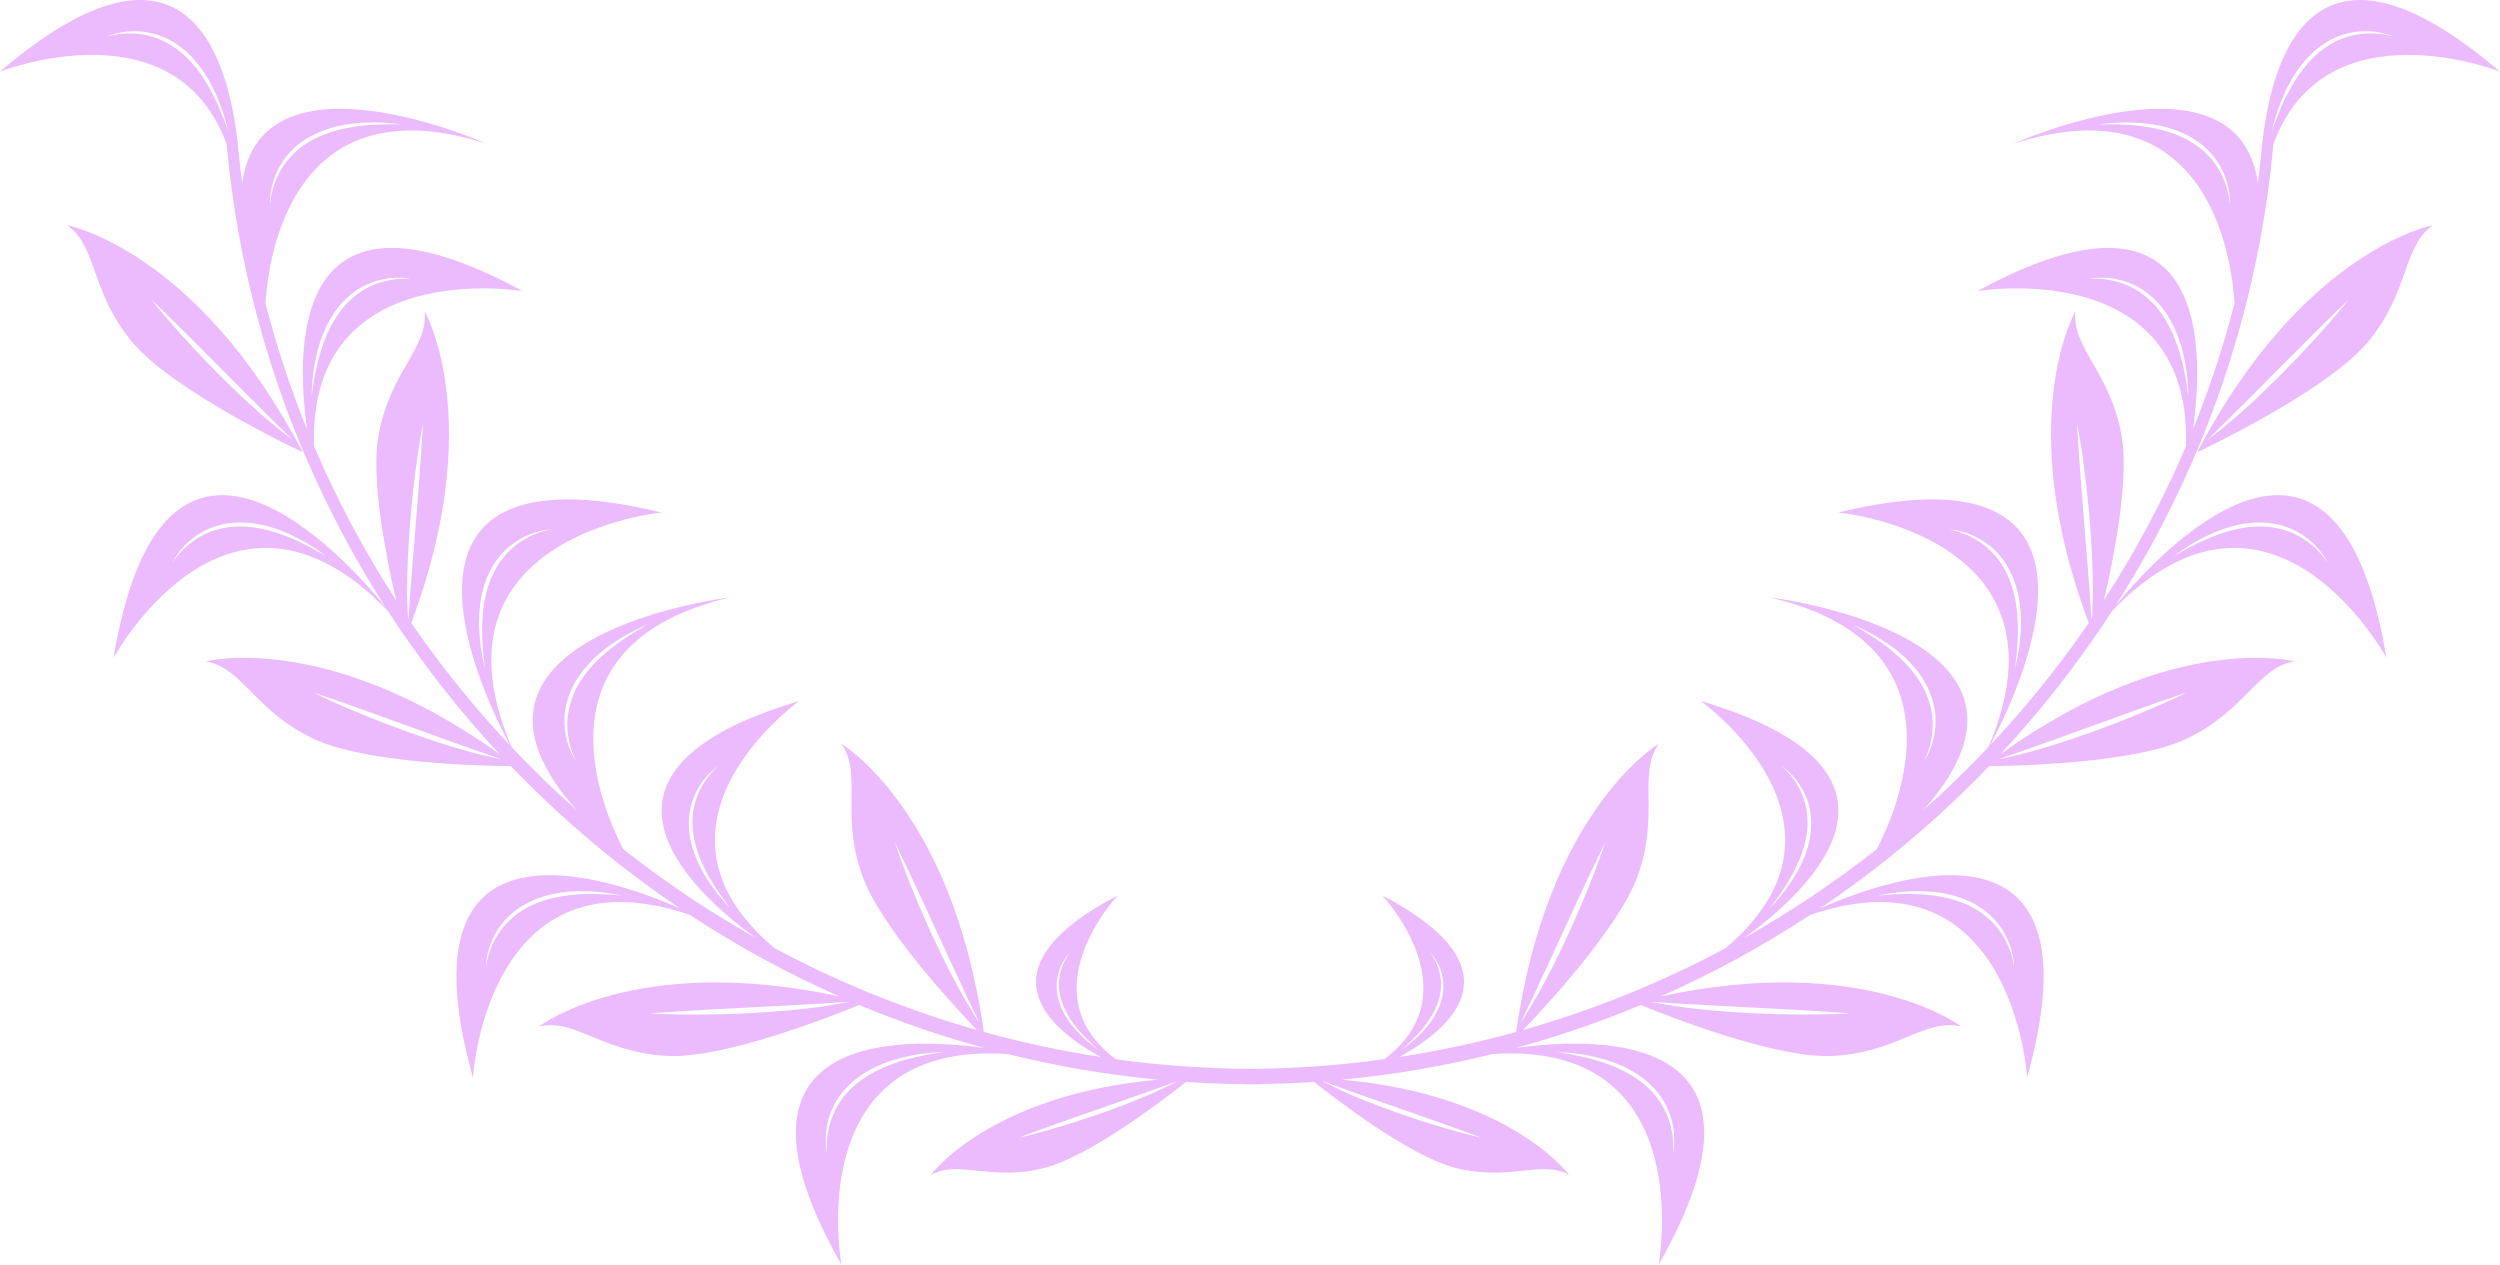 <svg version="1.1" id="图层_1" x="0px" y="0px" width="269.021px" height="136.114px" viewBox="0 0 269.021 136.114" enable-background="new 0 0 269.021 136.114" xml:space="preserve" xmlns="http://www.w3.org/2000/svg" xmlns:xlink="http://www.w3.org/1999/xlink" xmlns:xml="http://www.w3.org/XML/1998/namespace">
  <path fill="#ECBBFD" d="M236.437,48.668c0,0,13.867-6.477,18.365-11.865c4.499-5.385,3.714-10.279,6.998-12.566
	C261.8,24.236,247.854,26.83,236.437,48.668z M250.336,34.565c0.723-0.7,1.321-1.286,1.741-1.693
	c0.425-0.404,0.668-0.634,0.668-0.634s-0.204,0.265-0.582,0.715c-0.378,0.446-0.91,1.098-1.568,1.852
	c-0.657,0.76-1.448,1.631-2.301,2.549c-0.429,0.462-0.871,0.938-1.33,1.406c-0.459,0.474-0.928,0.956-1.396,1.438
	c-0.47,0.475-0.956,0.936-1.426,1.398c-0.471,0.461-0.943,0.908-1.396,1.342c-0.929,0.852-1.805,1.631-2.563,2.291
	c-0.769,0.648-1.438,1.157-1.892,1.526c-0.46,0.362-0.73,0.566-0.73,0.566s0.231-0.243,0.65-0.657
	c0.42-0.407,1.015-1.002,1.733-1.696c0.704-0.718,1.529-1.543,2.425-2.419c0.439-0.445,0.889-0.914,1.355-1.374
	c0.464-0.468,0.944-0.935,1.407-1.412c0.943-0.947,1.888-1.896,2.773-2.784C248.789,36.092,249.624,35.271,250.336,34.565z
	 M227.605,65.237c2.701-4.221,5.127-8.634,7.249-13.215c-0.001,0.005-0.001,0.01-0.002,0.015c0,0,0.003-0.01,0.007-0.026
	c5.223-11.279,8.607-23.575,9.775-36.501c5.577-15.207,24.387-7.801,24.387-7.801c-20.55-17.56-24.877-1.019-25.72,9.122
	c-0.1,0.959-0.214,1.915-0.339,2.867c-2.071-15.045-26.322-4.226-26.322-4.226c20.729-6.652,23.462,11.758,23.82,17.145
	c-1.199,4.65-2.695,9.185-4.475,13.577c1.383-9.991,1.049-28.063-23.188-14.873c0,0,23.067-3.869,22.435,16.687
	c-2.47,5.795-5.432,11.333-8.826,16.57c1.129-4.882,2.692-12.975,1.913-17.59c-1.165-6.92-5.391-9.506-4.99-13.489
	c0,0-6.759,11.705,1.436,33.538c-3.202,4.661-6.755,9.064-10.62,13.173c2.516-4.661,16.671-33.048-16.319-25.063
	c0,0,25.854,2.462,16.152,25.239c-2.231,2.361-4.565,4.624-6.996,6.782c16.783-18.86-16.562-22.893-16.562-22.893
	c21.424,5.003,13.923,22.512,11.537,27.101c-4.481,3.53-9.241,6.724-14.241,9.537c7.385-5.372,20.616-17.964-4.7-25.48
	c0,0,18.507,13.231,2.672,26.592c-6.867,3.677-14.165,6.646-21.791,8.815c2.573-2.686,10.365-11.105,12.339-16.598
	c2.377-6.601-0.042-10.929,2.254-14.206c0,0-11.982,7.107-15.331,31.009c-4.109,1.139-8.312,2.043-12.593,2.7
	c5.896-3.229,12.995-9.609-1.831-17.405c0,0,9.832,10.458,0.216,17.644c-4.728,0.653-9.548,1.005-14.439,1.035
	c-4.892-0.03-9.712-0.382-14.439-1.035c-9.616-7.186,0.216-17.644,0.216-17.644c-14.826,7.796-7.728,14.176-1.831,17.405
	c-4.281-0.657-8.483-1.562-12.593-2.7c-3.349-23.901-15.331-31.009-15.331-31.009c2.296,3.277-0.123,7.605,2.254,14.206
	c1.974,5.492,9.766,13.912,12.339,16.598c-7.626-2.17-14.924-5.139-21.791-8.815c-15.835-13.36,2.672-26.592,2.672-26.592
	c-25.316,7.517-12.085,20.108-4.7,25.48c-5-2.813-9.76-6.007-14.241-9.537c-2.386-4.589-9.886-22.098,11.537-27.101
	c0,0-33.345,4.032-16.562,22.893c-2.431-2.158-4.765-4.421-6.996-6.782c-9.702-22.777,16.152-25.239,16.152-25.239
	c-32.99-7.985-18.834,20.401-16.319,25.063c-3.866-4.108-7.419-8.512-10.621-13.173c8.194-21.833,1.436-33.538,1.436-33.538
	c0.4,3.983-3.825,6.569-4.99,13.489c-0.78,4.615,0.785,12.708,1.913,17.59c-3.394-5.237-6.356-10.775-8.827-16.57
	c-0.633-20.556,22.435-16.687,22.435-16.687c-24.237-13.19-24.571,4.882-23.188,14.873c-1.779-4.393-3.276-8.927-4.475-13.577
	c0.358-5.387,3.091-23.797,23.82-17.145c0,0-24.251-10.819-26.323,4.226c-0.125-0.952-0.238-1.908-0.338-2.867
	C24.877,6.69,20.55-9.851,0,7.709c0,0,18.81-7.406,24.387,7.801c1.168,12.926,4.553,25.222,9.775,36.501
	c0.004,0.017,0.007,0.026,0.007,0.026c-0.001-0.005-0.001-0.01-0.002-0.015c2.122,4.581,4.548,8.994,7.25,13.215
	c-3.994-4.9-23.786-27.173-29.193,5.55c0,0,12.331-22.806,29.489-5.081c0.612,0.945,1.242,1.879,1.882,2.804
	c0.025,0.093,0.04,0.146,0.04,0.146c0.008-0.02,0.014-0.038,0.022-0.058c3.064,4.426,6.439,8.619,10.096,12.548
	c-18.696-13.364-31.599-9.975-31.599-9.975c3.944,0.666,5.321,5.426,11.692,8.378c5.661,2.628,18.384,2.871,21.132,2.893
	c5.496,5.722,11.594,10.858,18.195,15.307c-8.147-3.571-30.471-11.085-22.282,18.207c0,0,1.487-24.923,23.328-17.512
	c5.091,3.349,10.472,6.288,16.097,8.777c-21.952-4.735-32.319,3.235-32.319,3.235c3.893-0.921,7.017,2.931,14.031,3.178
	c6.11,0.216,17.592-4.32,20.438-5.488c4.342,1.813,8.82,3.36,13.418,4.617c-9.776-1.327-29.397-1.367-15.33,23.351
	c0,0-4.534-24.185,17.874-22.688c5.256,1.303,10.657,2.232,16.175,2.756c-18.154,1.642-24.442,10.257-24.442,10.257
	c2.956-1.68,6.424,0.718,12.207-0.753c4.951-1.259,13.039-7.499,15.256-9.262c2.026,0.137,4.067,0.216,6.121,0.242
	c0.029,0.003,0.056,0.018,0.086,0.018c0.228,0,0.454-0.007,0.682-0.008c0.228,0.001,0.454,0.008,0.682,0.008
	c0.03,0,0.057-0.015,0.086-0.018c2.054-0.026,4.095-0.105,6.121-0.242c2.217,1.763,10.305,8.003,15.256,9.262
	c5.783,1.471,9.251-0.927,12.207,0.753c0,0-6.288-8.615-24.442-10.257c5.518-0.523,10.919-1.453,16.175-2.756
	c22.408-1.497,17.874,22.688,17.874,22.688c14.067-24.718-5.554-24.678-15.33-23.351c4.598-1.257,9.076-2.805,13.418-4.617
	c2.846,1.168,14.327,5.704,20.438,5.488c7.015-0.247,10.139-4.099,14.031-3.178c0,0-10.367-7.971-32.319-3.235
	c5.625-2.489,11.006-5.429,16.097-8.777c21.841-7.411,23.328,17.512,23.328,17.512c8.188-29.292-14.135-21.778-22.282-18.207
	c6.601-4.448,12.699-9.585,18.194-15.307c2.749-0.021,15.472-0.265,21.133-2.893c6.371-2.952,7.748-7.712,11.692-8.378
	c0,0-12.903-3.39-31.6,9.975c3.657-3.929,7.032-8.122,10.097-12.548c0.007,0.02,0.014,0.038,0.021,0.058c0,0,0.015-0.054,0.04-0.146
	c0.64-0.925,1.27-1.858,1.882-2.804c17.158-17.725,29.489,5.081,29.489,5.081C251.391,38.064,231.599,60.337,227.605,65.237z
	 M239.954,22.015c0,0-0.01-0.294-0.094-0.798c-0.088-0.504-0.265-1.215-0.607-2.012c-0.332-0.799-0.873-1.672-1.615-2.447
	c-0.358-0.395-0.79-0.749-1.243-1.081c-0.458-0.331-0.954-0.62-1.474-0.864c-0.252-0.137-0.528-0.231-0.791-0.344
	c-0.265-0.105-0.538-0.192-0.804-0.286c-0.275-0.077-0.545-0.153-0.813-0.228c-0.273-0.067-0.543-0.119-0.808-0.178
	c-0.266-0.062-0.531-0.086-0.789-0.135c-0.258-0.047-0.515-0.078-0.765-0.102c-0.49-0.068-0.967-0.096-1.4-0.119
	c-0.435-0.032-0.845-0.025-1.194-0.04c-0.355-0.012-0.671-0.007-0.927-0.001c-0.512,0.004-0.804,0.008-0.804,0.008
	s0.288-0.033,0.803-0.093c0.254-0.028,0.563-0.061,0.921-0.076c0.356-0.017,0.766-0.056,1.207-0.042
	c0.438-0.001,0.92,0.008,1.429,0.047c0.507,0.021,1.04,0.092,1.587,0.178c0.275,0.053,0.555,0.098,0.835,0.161
	c0.27,0.067,0.557,0.136,0.838,0.218c0.28,0.096,0.563,0.181,0.838,0.287c0.28,0.119,0.559,0.214,0.823,0.354
	c0.542,0.257,1.059,0.566,1.534,0.915c0.473,0.349,0.908,0.741,1.279,1.165c0.381,0.414,0.694,0.863,0.948,1.309
	c0.264,0.442,0.459,0.885,0.613,1.303c0.312,0.84,0.412,1.58,0.456,2.092C239.984,21.722,239.954,22.015,239.954,22.015z
	 M244.676,13.299c0.067-0.25,0.141-0.549,0.257-0.891c0.108-0.341,0.221-0.731,0.392-1.139c0.153-0.415,0.332-0.858,0.552-1.32
	c0.198-0.469,0.456-0.939,0.729-1.422c0.147-0.236,0.293-0.48,0.447-0.721c0.165-0.234,0.328-0.474,0.503-0.707
	c0.188-0.227,0.37-0.46,0.569-0.683c0.208-0.212,0.396-0.446,0.62-0.645c0.433-0.409,0.902-0.784,1.401-1.104
	c0.494-0.318,1.015-0.588,1.543-0.782c0.521-0.208,1.053-0.342,1.561-0.417c0.505-0.089,0.994-0.117,1.436-0.109
	c0.896,0.004,1.624,0.178,2.121,0.314c0.498,0.144,0.759,0.272,0.759,0.272s-0.28-0.097-0.781-0.192
	c-0.496-0.104-1.226-0.186-2.094-0.152c-0.866,0.031-1.871,0.219-2.86,0.637c-0.497,0.201-0.979,0.475-1.452,0.781
	c-0.473,0.309-0.921,0.67-1.334,1.072c-0.215,0.186-0.401,0.408-0.606,0.611c-0.188,0.211-0.368,0.438-0.55,0.653
	c-0.168,0.229-0.337,0.452-0.504,0.677c-0.157,0.231-0.301,0.465-0.452,0.693c-0.149,0.224-0.269,0.465-0.408,0.688
	c-0.131,0.224-0.251,0.452-0.369,0.674c-0.232,0.441-0.429,0.87-0.605,1.271c-0.184,0.397-0.323,0.776-0.463,1.108
	c-0.141,0.323-0.241,0.618-0.331,0.857c-0.179,0.482-0.277,0.756-0.277,0.756S244.548,13.795,244.676,13.299z M235.229,40.928
	c-0.07-0.349-0.123-0.748-0.225-1.17c-0.087-0.431-0.191-0.893-0.332-1.374c-0.063-0.24-0.131-0.485-0.221-0.731
	c-0.092-0.248-0.15-0.508-0.255-0.76c-0.102-0.256-0.194-0.514-0.299-0.771c-0.118-0.251-0.235-0.51-0.353-0.77
	c-0.137-0.247-0.262-0.506-0.406-0.752c-0.153-0.238-0.288-0.494-0.462-0.725c-0.322-0.477-0.683-0.925-1.077-1.323
	c-0.402-0.399-0.815-0.767-1.268-1.065c-0.88-0.611-1.822-1.006-2.663-1.213c-0.841-0.215-1.573-0.285-2.08-0.287
	c-0.515-0.01-0.806,0.025-0.806,0.025s0.285-0.074,0.803-0.11c0.51-0.03,1.258-0.05,2.137,0.132
	c0.438,0.088,0.907,0.217,1.381,0.402c0.48,0.184,0.975,0.423,1.439,0.733c0.479,0.302,0.931,0.671,1.351,1.086
	c0.422,0.415,0.802,0.882,1.142,1.372c0.18,0.24,0.317,0.508,0.475,0.758c0.15,0.259,0.275,0.527,0.413,0.786
	c0.126,0.265,0.233,0.532,0.347,0.794c0.104,0.27,0.196,0.539,0.291,0.799c0.166,0.53,0.318,1.047,0.422,1.543
	c0.11,0.498,0.195,0.967,0.263,1.405c0.084,0.437,0.104,0.841,0.146,1.196c0.035,0.355,0.052,0.666,0.064,0.924
	c0.023,0.514,0.034,0.807,0.034,0.807s-0.042-0.289-0.12-0.797C235.337,41.586,235.3,41.278,235.229,40.928z M215.67,61.188
	c-0.28-0.485-0.59-0.953-0.946-1.354c-0.689-0.82-1.503-1.447-2.259-1.861c-0.76-0.424-1.447-0.678-1.939-0.814
	c-0.485-0.142-0.782-0.182-0.782-0.182s0.295,0.004,0.805,0.101c0.499,0.101,1.228,0.278,2.03,0.681
	c0.397,0.193,0.819,0.438,1.232,0.746c0.416,0.299,0.828,0.654,1.205,1.08c0.381,0.412,0.72,0.885,1.019,1.395
	c0.299,0.512,0.549,1.057,0.749,1.622c0.108,0.277,0.178,0.569,0.263,0.852c0.074,0.288,0.136,0.581,0.201,0.866
	c0.05,0.287,0.084,0.575,0.124,0.858c0.033,0.286,0.05,0.571,0.071,0.847c0.031,0.555,0.047,1.09,0.014,1.598
	c-0.016,0.508-0.056,0.984-0.107,1.426c-0.029,0.441-0.114,0.84-0.17,1.193c-0.052,0.354-0.115,0.66-0.172,0.91
	c-0.112,0.504-0.176,0.788-0.176,0.788s0.033-0.289,0.092-0.802c0.033-0.252,0.078-0.561,0.099-0.916
	c0.021-0.355,0.074-0.756,0.087-1.195c0.021-0.438,0.037-0.91,0.031-1.407c0.001-0.251-0.003-0.507-0.024-0.769
	c-0.022-0.262-0.02-0.528-0.047-0.798c-0.033-0.269-0.059-0.545-0.096-0.823c-0.046-0.273-0.097-0.553-0.142-0.832
	c-0.063-0.275-0.117-0.554-0.197-0.832c-0.088-0.27-0.152-0.553-0.262-0.821C216.187,62.201,215.948,61.678,215.67,61.188z
	 M204.813,71.137c-0.197-0.199-0.406-0.381-0.6-0.568c-0.194-0.188-0.412-0.346-0.609-0.521c-0.195-0.174-0.395-0.331-0.598-0.478
	c-0.393-0.31-0.783-0.582-1.147-0.823c-0.359-0.25-0.701-0.457-1.006-0.649c-0.294-0.194-0.565-0.35-0.789-0.476
	c-0.445-0.258-0.692-0.408-0.692-0.408s0.264,0.119,0.73,0.333c0.231,0.109,0.522,0.239,0.834,0.408
	c0.315,0.169,0.684,0.345,1.052,0.585c0.381,0.227,0.79,0.479,1.203,0.771c0.427,0.281,0.849,0.615,1.271,0.969
	c0.211,0.189,0.428,0.371,0.636,0.57c0.205,0.199,0.406,0.405,0.606,0.621c0.189,0.221,0.386,0.441,0.575,0.674
	c0.173,0.244,0.366,0.471,0.521,0.727c0.33,0.498,0.613,1.027,0.842,1.572s0.404,1.106,0.502,1.656
	c0.115,0.551,0.152,1.098,0.138,1.609c0,0.514-0.059,0.996-0.144,1.434c-0.161,0.881-0.459,1.568-0.679,2.033
	c-0.229,0.465-0.4,0.698-0.4,0.698s0.138-0.256,0.325-0.733c0.184-0.475,0.396-1.176,0.513-2.035
	c0.122-0.857,0.11-1.883-0.126-2.928c-0.107-0.526-0.295-1.051-0.512-1.568c-0.219-0.52-0.504-1.023-0.819-1.502
	c-0.148-0.24-0.337-0.464-0.498-0.699c-0.177-0.227-0.367-0.438-0.546-0.658C205.2,71.543,205.007,71.339,204.813,71.137z
	 M190.882,97.144c0.141-0.191,0.319-0.423,0.505-0.694c0.186-0.275,0.41-0.576,0.623-0.913c0.222-0.341,0.457-0.712,0.683-1.12
	c0.12-0.197,0.232-0.405,0.338-0.623c0.104-0.217,0.234-0.432,0.33-0.666c0.104-0.231,0.214-0.46,0.312-0.701
	c0.092-0.238,0.184-0.486,0.274-0.729c0.075-0.255,0.163-0.504,0.23-0.759c0.059-0.265,0.134-0.519,0.174-0.78
	c0.095-0.525,0.157-1.053,0.162-1.574c-0.002-0.523-0.03-1.038-0.129-1.527c-0.179-0.98-0.534-1.859-0.947-2.547
	c-0.408-0.691-0.841-1.217-1.176-1.555c-0.325-0.342-0.539-0.508-0.539-0.508s0.236,0.141,0.596,0.451
	c0.357,0.318,0.857,0.797,1.308,1.49c0.235,0.346,0.453,0.736,0.643,1.174c0.196,0.436,0.359,0.913,0.463,1.426
	c0.112,0.508,0.165,1.045,0.166,1.594c0.005,0.549-0.05,1.104-0.153,1.648c-0.039,0.273-0.121,0.539-0.184,0.81
	c-0.076,0.262-0.164,0.525-0.248,0.782c-0.093,0.254-0.198,0.502-0.291,0.747c-0.112,0.243-0.229,0.479-0.337,0.718
	c-0.239,0.455-0.479,0.889-0.736,1.281c-0.252,0.402-0.508,0.764-0.75,1.094c-0.233,0.342-0.481,0.62-0.692,0.876
	c-0.21,0.261-0.4,0.476-0.56,0.652c-0.327,0.347-0.511,0.549-0.511,0.549S190.602,97.523,190.882,97.144z M164.044,109.207
	c0.251-0.527,0.601-1.287,1.045-2.187c0.407-0.916,0.903-1.976,1.443-3.107c0.263-0.569,0.519-1.163,0.8-1.758
	c0.275-0.597,0.565-1.201,0.841-1.81c0.559-1.213,1.113-2.43,1.643-3.568c0.526-1.137,1.027-2.193,1.455-3.102
	c0.437-0.906,0.801-1.658,1.055-2.187c0.261-0.524,0.404-0.829,0.404-0.829s-0.098,0.32-0.298,0.872
	c-0.201,0.55-0.472,1.345-0.837,2.281c-0.357,0.94-0.798,2.028-1.283,3.183c-0.246,0.579-0.493,1.182-0.766,1.781
	c-0.267,0.603-0.541,1.217-0.815,1.826c-0.279,0.609-0.576,1.209-0.857,1.804c-0.284,0.6-0.579,1.179-0.854,1.743
	c-0.579,1.113-1.135,2.151-1.619,3.031c-0.504,0.871-0.953,1.582-1.253,2.085c-0.311,0.497-0.49,0.779-0.49,0.779
	S163.794,109.738,164.044,109.207z M151.231,112.592c0.125-0.113,0.28-0.25,0.447-0.417c0.164-0.165,0.361-0.344,0.561-0.553
	c0.202-0.204,0.42-0.431,0.634-0.683c0.107-0.124,0.22-0.253,0.319-0.392c0.104-0.14,0.224-0.269,0.326-0.419
	c0.103-0.144,0.207-0.292,0.313-0.449c0.095-0.152,0.191-0.312,0.292-0.474c0.088-0.161,0.184-0.325,0.263-0.497
	c0.075-0.173,0.167-0.339,0.23-0.52c0.144-0.348,0.258-0.711,0.33-1.075c0.071-0.365,0.121-0.731,0.121-1.085
	c0.014-0.709-0.113-1.369-0.312-1.906c-0.19-0.543-0.418-0.965-0.603-1.25c-0.183-0.28-0.312-0.432-0.312-0.432
	s0.145,0.13,0.357,0.402c0.202,0.27,0.485,0.674,0.707,1.221c0.115,0.273,0.214,0.575,0.284,0.906
	c0.077,0.33,0.13,0.688,0.128,1.059c0.011,0.374-0.028,0.758-0.102,1.14c-0.073,0.381-0.189,0.764-0.333,1.13
	c-0.068,0.184-0.162,0.358-0.246,0.535c-0.085,0.18-0.184,0.344-0.275,0.512c-0.099,0.172-0.209,0.33-0.313,0.486
	c-0.107,0.156-0.225,0.301-0.33,0.451c-0.229,0.286-0.458,0.557-0.693,0.797c-0.23,0.246-0.459,0.461-0.674,0.659
	c-0.208,0.202-0.423,0.366-0.605,0.517c-0.18,0.154-0.344,0.274-0.482,0.378c-0.273,0.197-0.431,0.312-0.431,0.312
	S150.978,112.817,151.231,112.592z M117.757,112.634c-0.139-0.104-0.303-0.224-0.482-0.378c-0.183-0.15-0.397-0.314-0.605-0.517
	c-0.215-0.198-0.443-0.413-0.674-0.659c-0.235-0.24-0.464-0.511-0.693-0.797c-0.105-0.15-0.223-0.295-0.33-0.451
	c-0.104-0.156-0.215-0.314-0.313-0.486c-0.092-0.168-0.19-0.332-0.275-0.512c-0.084-0.177-0.178-0.352-0.246-0.535
	c-0.144-0.366-0.26-0.749-0.333-1.13c-0.073-0.382-0.112-0.766-0.102-1.14c-0.002-0.37,0.051-0.729,0.128-1.059
	c0.07-0.331,0.169-0.633,0.284-0.906c0.222-0.547,0.505-0.951,0.707-1.221c0.213-0.272,0.357-0.402,0.357-0.402
	s-0.129,0.151-0.312,0.432c-0.185,0.285-0.412,0.707-0.603,1.25c-0.198,0.537-0.325,1.197-0.312,1.906
	c0,0.354,0.05,0.72,0.121,1.085c0.072,0.364,0.187,0.728,0.33,1.075c0.063,0.181,0.155,0.347,0.23,0.52
	c0.079,0.172,0.175,0.336,0.263,0.497c0.101,0.162,0.197,0.321,0.292,0.474c0.106,0.157,0.211,0.306,0.313,0.449
	c0.103,0.15,0.222,0.279,0.326,0.419c0.1,0.139,0.212,0.268,0.319,0.392c0.214,0.252,0.432,0.479,0.634,0.683
	c0.199,0.209,0.396,0.388,0.561,0.553c0.167,0.167,0.322,0.304,0.447,0.417c0.254,0.226,0.397,0.354,0.397,0.354
	S118.03,112.831,117.757,112.634z M103.621,107.182c-0.484-0.88-1.04-1.918-1.619-3.031c-0.274-0.564-0.569-1.144-0.854-1.743
	c-0.281-0.595-0.578-1.194-0.857-1.804c-0.274-0.609-0.549-1.224-0.815-1.826c-0.272-0.6-0.52-1.202-0.766-1.781
	c-0.485-1.154-0.926-2.242-1.283-3.183c-0.365-0.937-0.636-1.731-0.837-2.281c-0.2-0.552-0.298-0.872-0.298-0.872
	s0.144,0.305,0.404,0.829c0.254,0.528,0.618,1.28,1.055,2.187c0.428,0.908,0.929,1.965,1.455,3.102
	c0.529,1.139,1.084,2.355,1.643,3.568c0.275,0.608,0.565,1.213,0.841,1.81c0.281,0.595,0.537,1.188,0.8,1.758
	c0.54,1.132,1.036,2.191,1.443,3.107c0.444,0.899,0.794,1.659,1.045,2.187c0.25,0.531,0.387,0.839,0.387,0.839
	s-0.18-0.282-0.49-0.779C104.574,108.764,104.125,108.053,103.621,107.182z M78.076,97.19c-0.159-0.177-0.35-0.392-0.56-0.652
	c-0.211-0.256-0.459-0.534-0.692-0.876c-0.242-0.33-0.498-0.691-0.75-1.094c-0.257-0.393-0.497-0.826-0.736-1.281
	c-0.107-0.238-0.225-0.475-0.337-0.718c-0.093-0.245-0.198-0.493-0.291-0.747c-0.084-0.257-0.172-0.521-0.248-0.782
	c-0.063-0.271-0.145-0.536-0.184-0.81c-0.104-0.544-0.158-1.1-0.153-1.648c0.001-0.549,0.054-1.086,0.166-1.594
	c0.104-0.513,0.267-0.99,0.463-1.426c0.189-0.438,0.407-0.828,0.643-1.174c0.45-0.693,0.95-1.172,1.308-1.49
	c0.359-0.311,0.596-0.451,0.596-0.451s-0.214,0.166-0.539,0.508c-0.335,0.338-0.768,0.863-1.176,1.555
	c-0.413,0.688-0.769,1.566-0.947,2.547c-0.099,0.489-0.127,1.004-0.129,1.527c0.005,0.521,0.067,1.049,0.162,1.574
	c0.04,0.262,0.115,0.516,0.174,0.78c0.067,0.255,0.155,0.504,0.23,0.759c0.091,0.242,0.183,0.49,0.274,0.729
	c0.098,0.241,0.208,0.47,0.312,0.701c0.096,0.234,0.227,0.449,0.33,0.666c0.105,0.218,0.218,0.426,0.338,0.623
	c0.226,0.408,0.461,0.779,0.683,1.12c0.213,0.337,0.438,0.638,0.623,0.913c0.186,0.271,0.364,0.503,0.505,0.694
	c0.28,0.38,0.447,0.596,0.447,0.596S78.403,97.537,78.076,97.19z M61.563,81.176c-0.22-0.465-0.518-1.152-0.679-2.033
	c-0.085-0.438-0.144-0.92-0.144-1.434c-0.015-0.512,0.022-1.059,0.138-1.609c0.098-0.55,0.273-1.111,0.502-1.656
	s0.512-1.074,0.842-1.572c0.154-0.256,0.348-0.482,0.521-0.727c0.189-0.232,0.386-0.453,0.575-0.674
	c0.2-0.216,0.401-0.422,0.606-0.621c0.208-0.199,0.425-0.381,0.636-0.57c0.422-0.354,0.844-0.688,1.271-0.969
	c0.413-0.293,0.822-0.545,1.203-0.771c0.368-0.24,0.736-0.416,1.052-0.585c0.312-0.169,0.603-0.299,0.834-0.408
	c0.467-0.214,0.73-0.333,0.73-0.333s-0.247,0.15-0.692,0.408c-0.224,0.126-0.495,0.281-0.789,0.476
	c-0.305,0.192-0.646,0.399-1.006,0.649c-0.364,0.241-0.755,0.514-1.147,0.823c-0.203,0.146-0.402,0.304-0.598,0.478
	c-0.197,0.176-0.415,0.333-0.609,0.521c-0.193,0.188-0.402,0.369-0.6,0.568c-0.193,0.202-0.387,0.406-0.582,0.613
	c-0.179,0.22-0.369,0.432-0.546,0.658c-0.161,0.235-0.35,0.459-0.498,0.699c-0.315,0.479-0.601,0.982-0.819,1.502
	c-0.217,0.518-0.404,1.042-0.512,1.568c-0.236,1.045-0.248,2.07-0.126,2.928c0.116,0.859,0.329,1.561,0.513,2.035
	c0.188,0.478,0.325,0.733,0.325,0.733S61.792,81.641,61.563,81.176z M52.388,63.564c-0.08,0.278-0.135,0.557-0.197,0.832
	c-0.045,0.279-0.096,0.559-0.142,0.832c-0.037,0.278-0.063,0.555-0.096,0.823c-0.027,0.27-0.024,0.536-0.047,0.798
	c-0.021,0.262-0.025,0.518-0.024,0.769c-0.006,0.497,0.01,0.969,0.031,1.407c0.013,0.439,0.065,0.84,0.087,1.195
	c0.021,0.355,0.065,0.664,0.099,0.916c0.059,0.513,0.092,0.802,0.092,0.802s-0.063-0.284-0.176-0.788
	c-0.057-0.25-0.12-0.557-0.172-0.91c-0.056-0.354-0.141-0.752-0.17-1.193c-0.052-0.441-0.092-0.918-0.107-1.426
	c-0.033-0.508-0.018-1.043,0.014-1.598c0.021-0.275,0.038-0.561,0.071-0.847c0.04-0.283,0.074-0.571,0.124-0.858
	c0.065-0.285,0.127-0.578,0.201-0.866c0.085-0.282,0.154-0.574,0.263-0.852c0.2-0.565,0.45-1.11,0.749-1.622
	c0.299-0.51,0.638-0.982,1.019-1.395c0.377-0.426,0.789-0.781,1.205-1.08c0.413-0.309,0.835-0.553,1.232-0.746
	c0.803-0.402,1.531-0.58,2.03-0.681c0.51-0.097,0.805-0.101,0.805-0.101s-0.297,0.04-0.782,0.182
	c-0.492,0.137-1.18,0.391-1.939,0.814c-0.756,0.414-1.569,1.041-2.259,1.861c-0.356,0.401-0.666,0.869-0.946,1.354
	c-0.278,0.489-0.517,1.013-0.702,1.555C52.54,63.012,52.476,63.295,52.388,63.564z M33.565,41.832
	c0.013-0.258,0.029-0.568,0.064-0.924c0.042-0.355,0.062-0.76,0.146-1.196c0.067-0.438,0.152-0.907,0.263-1.405
	c0.104-0.496,0.256-1.013,0.422-1.543c0.095-0.26,0.187-0.529,0.291-0.799c0.113-0.262,0.221-0.529,0.347-0.794
	c0.138-0.259,0.263-0.527,0.413-0.786c0.157-0.25,0.295-0.518,0.475-0.758c0.34-0.49,0.72-0.957,1.142-1.372
	c0.42-0.415,0.872-0.784,1.351-1.086c0.465-0.311,0.959-0.55,1.439-0.733c0.474-0.186,0.943-0.314,1.381-0.402
	c0.879-0.182,1.627-0.162,2.137-0.132c0.518,0.036,0.803,0.11,0.803,0.11s-0.291-0.035-0.806-0.025
	c-0.507,0.002-1.239,0.072-2.08,0.287c-0.841,0.207-1.783,0.602-2.663,1.213c-0.452,0.299-0.865,0.666-1.268,1.065
	c-0.395,0.398-0.755,0.847-1.077,1.323c-0.174,0.23-0.309,0.486-0.462,0.725c-0.145,0.246-0.27,0.505-0.406,0.752
	c-0.117,0.26-0.234,0.519-0.353,0.77c-0.104,0.258-0.197,0.516-0.299,0.771c-0.104,0.252-0.163,0.512-0.255,0.76
	c-0.09,0.246-0.158,0.491-0.221,0.731c-0.141,0.481-0.245,0.943-0.332,1.374c-0.102,0.422-0.154,0.821-0.225,1.17
	c-0.07,0.351-0.107,0.658-0.141,0.914c-0.078,0.508-0.12,0.797-0.12,0.797S33.542,42.346,33.565,41.832z M29.083,21.205
	c0.044-0.512,0.145-1.252,0.456-2.092c0.154-0.418,0.35-0.86,0.613-1.303c0.254-0.445,0.567-0.895,0.948-1.309
	c0.371-0.424,0.807-0.816,1.279-1.165c0.476-0.349,0.992-0.658,1.534-0.915c0.265-0.14,0.543-0.234,0.823-0.354
	c0.274-0.106,0.558-0.191,0.838-0.287c0.281-0.082,0.568-0.15,0.838-0.218c0.28-0.063,0.56-0.108,0.835-0.161
	c0.547-0.086,1.08-0.156,1.587-0.178c0.509-0.039,0.99-0.048,1.429-0.047c0.441-0.014,0.851,0.025,1.207,0.042
	c0.358,0.016,0.667,0.048,0.921,0.076c0.515,0.06,0.803,0.093,0.803,0.093s-0.292-0.004-0.804-0.008
	c-0.256-0.006-0.571-0.011-0.927,0.001c-0.35,0.015-0.76,0.008-1.194,0.04c-0.434,0.023-0.91,0.051-1.4,0.119
	c-0.25,0.023-0.507,0.055-0.765,0.102c-0.258,0.049-0.523,0.073-0.789,0.135c-0.265,0.059-0.534,0.11-0.808,0.178
	c-0.268,0.074-0.537,0.15-0.813,0.228c-0.266,0.094-0.539,0.181-0.804,0.286c-0.263,0.112-0.539,0.207-0.791,0.344
	c-0.52,0.244-1.016,0.533-1.474,0.864c-0.453,0.332-0.885,0.687-1.243,1.081c-0.742,0.775-1.283,1.648-1.615,2.447
	c-0.343,0.797-0.52,1.508-0.607,2.012c-0.084,0.504-0.094,0.798-0.094,0.798S29.037,21.722,29.083,21.205z M23.937,12.467
	c-0.14-0.332-0.279-0.711-0.463-1.108c-0.177-0.4-0.373-0.829-0.605-1.271c-0.118-0.222-0.238-0.45-0.369-0.674
	c-0.14-0.223-0.259-0.464-0.408-0.688c-0.151-0.229-0.295-0.462-0.452-0.693c-0.167-0.225-0.336-0.447-0.504-0.677
	c-0.182-0.216-0.362-0.442-0.55-0.653C20.38,6.5,20.193,6.277,19.979,6.092c-0.413-0.402-0.861-0.764-1.334-1.072
	c-0.473-0.307-0.955-0.58-1.452-0.781c-0.989-0.418-1.994-0.605-2.86-0.637c-0.868-0.033-1.598,0.049-2.094,0.152
	c-0.501,0.096-0.781,0.192-0.781,0.192s0.261-0.129,0.759-0.272c0.497-0.137,1.226-0.311,2.121-0.314
	c0.441-0.008,0.931,0.021,1.436,0.109c0.508,0.075,1.04,0.209,1.561,0.417c0.528,0.194,1.049,0.464,1.543,0.782
	c0.499,0.32,0.969,0.695,1.401,1.104c0.224,0.198,0.412,0.433,0.62,0.645c0.199,0.223,0.381,0.456,0.569,0.683
	c0.175,0.233,0.338,0.473,0.503,0.707c0.154,0.24,0.3,0.484,0.447,0.721c0.272,0.482,0.53,0.953,0.729,1.422
	c0.22,0.462,0.398,0.905,0.552,1.32c0.171,0.407,0.283,0.798,0.392,1.139c0.116,0.342,0.189,0.641,0.257,0.891
	c0.128,0.496,0.199,0.781,0.199,0.781s-0.099-0.273-0.277-0.756C24.178,13.085,24.077,12.79,23.937,12.467z M34.403,59.451
	c-0.224-0.13-0.493-0.285-0.808-0.449c-0.321-0.162-0.669-0.359-1.065-0.543c-0.389-0.193-0.82-0.398-1.287-0.582
	c-0.225-0.099-0.465-0.195-0.714-0.276c-0.249-0.082-0.491-0.193-0.754-0.267c-0.265-0.078-0.523-0.166-0.79-0.234
	c-0.27-0.066-0.549-0.129-0.824-0.199c-0.279-0.045-0.559-0.106-0.843-0.145c-0.288-0.023-0.571-0.074-0.858-0.079
	c-0.572-0.036-1.149-0.024-1.706,0.04c-0.559,0.068-1.107,0.172-1.615,0.34c-1.027,0.317-1.917,0.822-2.597,1.355
	c-0.688,0.533-1.191,1.066-1.506,1.465c-0.32,0.396-0.475,0.651-0.475,0.651s0.117-0.269,0.403-0.7
	c0.295-0.422,0.74-1.024,1.419-1.604c0.341-0.291,0.73-0.584,1.173-0.844c0.436-0.268,0.926-0.508,1.461-0.684
	c0.525-0.191,1.1-0.322,1.686-0.396c0.589-0.074,1.188-0.089,1.787-0.058c0.296,0.006,0.591,0.063,0.888,0.091
	c0.293,0.041,0.581,0.106,0.871,0.158c0.284,0.065,0.566,0.14,0.842,0.215c0.274,0.084,0.543,0.178,0.804,0.264
	c0.521,0.193,1.022,0.389,1.48,0.617c0.459,0.211,0.883,0.438,1.269,0.654c0.396,0.199,0.729,0.434,1.032,0.62
	c0.308,0.188,0.563,0.368,0.771,0.517c0.417,0.297,0.657,0.469,0.657,0.469S34.848,59.702,34.403,59.451z M43.882,66.005
	c-0.017-0.585-0.061-1.423-0.072-2.431c0.007-1.006,0.031-2.18,0.076-3.435c0.036-0.627,0.063-1.276,0.107-1.935
	c0.047-0.66,0.085-1.329,0.137-1.994c0.059-0.668,0.125-1.34,0.184-1.993c0.053-0.658,0.133-1.303,0.204-1.927
	c0.144-1.247,0.288-2.412,0.438-3.406c0.143-0.994,0.292-1.816,0.385-2.396c0.1-0.577,0.169-0.909,0.169-0.909
	s-0.019,0.335-0.05,0.922c-0.037,0.585-0.089,1.421-0.151,2.423c-0.066,1.002-0.157,2.17-0.25,3.417
	c-0.102,1.253-0.211,2.584-0.313,3.917c-0.063,0.668-0.104,1.332-0.159,1.988c-0.042,0.656-0.11,1.302-0.161,1.925
	c-0.085,1.251-0.174,2.416-0.263,3.417c-0.054,1-0.124,1.833-0.158,2.416c-0.019,0.25-0.034,0.442-0.046,0.594
	c-0.017-0.024-0.034-0.049-0.05-0.073C43.899,66.383,43.891,66.217,43.882,66.005z M53.026,81.506
	c-0.57-0.14-1.391-0.318-2.362-0.57c-0.968-0.275-2.095-0.609-3.301-0.979c-0.59-0.197-1.21-0.402-1.832-0.62
	c-0.625-0.215-1.258-0.43-1.889-0.657c-0.628-0.236-1.252-0.473-1.871-0.704c-0.62-0.226-1.219-0.472-1.803-0.706
	c-1.165-0.465-2.249-0.916-3.17-1.32c-0.921-0.398-1.679-0.764-2.211-1.004c-0.532-0.249-0.832-0.405-0.832-0.405
	s0.317,0.105,0.877,0.291c0.553,0.191,1.345,0.465,2.295,0.788c0.948,0.336,2.056,0.719,3.232,1.148
	c1.181,0.424,2.436,0.879,3.69,1.334c0.628,0.236,1.26,0.453,1.88,0.676c0.618,0.219,1.224,0.449,1.813,0.664
	c1.185,0.412,2.282,0.805,3.225,1.156c0.949,0.318,1.734,0.604,2.29,0.791c0.551,0.197,0.868,0.318,0.868,0.318
	S53.596,81.641,53.026,81.506z M66.198,96.313c-0.254-0.024-0.564-0.055-0.92-0.066c-0.359-0.01-0.759-0.043-1.194-0.041
	c-0.438-0.011-0.911-0.011-1.41,0.014c-0.247,0.01-0.506,0.022-0.767,0.052c-0.263,0.03-0.527,0.036-0.798,0.077
	c-0.27,0.043-0.543,0.074-0.815,0.121c-0.274,0.055-0.549,0.113-0.829,0.17c-0.27,0.075-0.55,0.14-0.824,0.227
	c-0.268,0.095-0.55,0.171-0.811,0.289c-0.534,0.208-1.053,0.459-1.531,0.754c-0.479,0.304-0.93,0.626-1.319,0.993
	c-0.796,0.722-1.392,1.555-1.785,2.326c-0.394,0.772-0.625,1.471-0.744,1.966c-0.12,0.495-0.155,0.788-0.155,0.788
	s-0.006-0.294,0.074-0.808c0.086-0.504,0.235-1.238,0.608-2.05c0.182-0.407,0.412-0.839,0.701-1.26
	c0.284-0.427,0.629-0.853,1.035-1.237c0.404-0.396,0.863-0.756,1.363-1.072c0.5-0.315,1.038-0.586,1.589-0.806
	c0.279-0.119,0.567-0.192,0.849-0.293c0.282-0.086,0.572-0.151,0.859-0.229c0.287-0.059,0.572-0.107,0.852-0.159
	c0.282-0.039,0.565-0.065,0.841-0.1c0.556-0.047,1.092-0.082,1.602-0.064c0.507-0.006,0.986,0.023,1.429,0.053
	c0.438,0.02,0.842,0.086,1.195,0.13c0.355,0.038,0.663,0.097,0.916,0.145c0.506,0.091,0.793,0.144,0.793,0.144
	S66.71,96.35,66.198,96.313z M90.457,107.98c-0.574,0.092-1.401,0.249-2.398,0.393c-0.998,0.123-2.163,0.253-3.415,0.377
	c-0.629,0.046-1.273,0.102-1.929,0.145c-0.66,0.041-1.331,0.094-1.997,0.128c-0.674,0.026-1.342,0.051-2,0.08
	c-0.659,0.032-1.306,0.039-1.939,0.05c-1.253,0.021-2.425,0.031-3.431,0.013c-1.007-0.005-1.843-0.049-2.428-0.065
	c-0.586-0.023-0.924-0.047-0.924-0.047s0.334-0.025,0.923-0.075c0.584-0.038,1.421-0.096,2.423-0.164
	c0.999-0.062,2.167-0.134,3.42-0.202c1.251-0.063,2.589-0.135,3.922-0.203c0.668-0.029,1.335-0.073,1.992-0.104
	c0.655-0.043,1.302-0.063,1.93-0.098c1.249-0.08,2.415-0.145,3.419-0.186c0.998-0.078,1.834-0.119,2.422-0.161
	c0.584-0.034,0.92-0.046,0.92-0.046S91.037,107.878,90.457,107.98z M100.644,113.345c-0.254,0.038-0.559,0.084-0.91,0.16
	c-0.349,0.076-0.743,0.14-1.164,0.249c-0.43,0.094-0.894,0.206-1.372,0.357c-0.239,0.068-0.481,0.141-0.728,0.234
	c-0.246,0.095-0.504,0.16-0.752,0.268c-0.252,0.105-0.51,0.204-0.763,0.315c-0.253,0.118-0.506,0.241-0.765,0.366
	c-0.246,0.137-0.501,0.271-0.745,0.416c-0.235,0.162-0.49,0.303-0.718,0.479c-0.465,0.331-0.906,0.698-1.3,1.105
	c-0.391,0.405-0.753,0.831-1.041,1.282c-0.594,0.89-0.971,1.846-1.163,2.688c-0.199,0.843-0.252,1.575-0.252,2.087
	c0.004,0.511,0.049,0.801,0.049,0.801s-0.082-0.281-0.13-0.797c-0.039-0.513-0.071-1.263,0.095-2.14
	c0.074-0.437,0.192-0.909,0.376-1.394c0.175-0.48,0.397-0.977,0.705-1.451c0.291-0.483,0.653-0.943,1.061-1.371
	c0.408-0.427,0.862-0.815,1.351-1.166c0.233-0.182,0.501-0.327,0.746-0.488c0.257-0.154,0.52-0.286,0.777-0.428
	c0.262-0.129,0.529-0.244,0.791-0.361c0.266-0.109,0.534-0.205,0.792-0.304c0.524-0.179,1.038-0.341,1.535-0.45
	c0.493-0.127,0.962-0.217,1.397-0.295c0.433-0.09,0.838-0.119,1.195-0.166c0.354-0.047,0.666-0.064,0.923-0.082
	c0.512-0.031,0.808-0.051,0.808-0.051S101.153,113.262,100.644,113.345z M168.387,113.262c0.257,0.018,0.568,0.035,0.923,0.082
	c0.357,0.047,0.763,0.076,1.195,0.166c0.436,0.078,0.904,0.168,1.397,0.295c0.497,0.109,1.011,0.271,1.535,0.45
	c0.258,0.099,0.526,0.194,0.792,0.304c0.262,0.117,0.529,0.232,0.791,0.361c0.258,0.142,0.521,0.273,0.777,0.428
	c0.245,0.161,0.513,0.307,0.746,0.488c0.488,0.351,0.942,0.739,1.351,1.166c0.407,0.428,0.77,0.888,1.061,1.371
	c0.308,0.475,0.53,0.971,0.705,1.451c0.184,0.484,0.302,0.957,0.376,1.394c0.166,0.877,0.134,1.627,0.095,2.14
	c-0.048,0.516-0.13,0.797-0.13,0.797s0.045-0.29,0.049-0.801c0-0.512-0.053-1.244-0.252-2.087c-0.192-0.843-0.569-1.799-1.163-2.688
	c-0.288-0.451-0.65-0.877-1.041-1.282c-0.394-0.407-0.835-0.774-1.3-1.105c-0.228-0.177-0.482-0.317-0.718-0.479
	c-0.244-0.145-0.499-0.279-0.745-0.416c-0.259-0.125-0.512-0.248-0.765-0.366c-0.253-0.111-0.511-0.21-0.763-0.315
	c-0.248-0.107-0.506-0.173-0.752-0.268c-0.246-0.094-0.488-0.166-0.728-0.234c-0.479-0.151-0.942-0.264-1.372-0.357
	c-0.421-0.109-0.815-0.173-1.164-0.249c-0.352-0.076-0.656-0.122-0.91-0.16c-0.51-0.083-0.799-0.134-0.799-0.134
	S167.875,113.23,168.387,113.262z M184.416,108.207c0.628,0.034,1.274,0.055,1.93,0.098c0.657,0.03,1.324,0.074,1.992,0.104
	c1.333,0.068,2.671,0.141,3.922,0.203c1.253,0.068,2.421,0.141,3.42,0.202c1.002,0.068,1.839,0.126,2.423,0.164
	c0.589,0.05,0.923,0.075,0.923,0.075s-0.338,0.023-0.924,0.047c-0.585,0.017-1.421,0.061-2.428,0.065
	c-1.006,0.019-2.178,0.009-3.431-0.013c-0.634-0.011-1.28-0.018-1.939-0.05c-0.658-0.029-1.326-0.054-2-0.08
	c-0.666-0.034-1.337-0.087-1.997-0.128c-0.655-0.043-1.3-0.099-1.929-0.145c-1.252-0.124-2.417-0.254-3.415-0.377
	c-0.997-0.144-1.824-0.301-2.398-0.393c-0.58-0.103-0.909-0.166-0.909-0.166s0.336,0.012,0.92,0.046
	c0.588,0.042,1.424,0.083,2.422,0.161C182.001,108.063,183.167,108.127,184.416,108.207z M202.813,96.231
	c0.253-0.048,0.561-0.106,0.916-0.145c0.354-0.044,0.757-0.11,1.195-0.13c0.442-0.029,0.922-0.059,1.429-0.053
	c0.51-0.018,1.046,0.018,1.602,0.064c0.275,0.034,0.559,0.061,0.841,0.1c0.279,0.052,0.564,0.101,0.852,0.159
	c0.287,0.077,0.577,0.143,0.859,0.229c0.281,0.101,0.569,0.174,0.849,0.293c0.551,0.22,1.089,0.49,1.589,0.806
	c0.5,0.316,0.959,0.676,1.363,1.072c0.406,0.385,0.751,0.811,1.035,1.237c0.289,0.421,0.52,0.853,0.701,1.26
	c0.373,0.812,0.522,1.546,0.608,2.05c0.08,0.514,0.074,0.808,0.074,0.808s-0.035-0.293-0.155-0.788
	c-0.119-0.495-0.351-1.193-0.744-1.966c-0.394-0.771-0.989-1.604-1.785-2.326c-0.39-0.367-0.84-0.689-1.319-0.993
	c-0.479-0.295-0.997-0.546-1.531-0.754c-0.261-0.118-0.543-0.194-0.811-0.289c-0.274-0.087-0.555-0.151-0.824-0.227
	c-0.28-0.057-0.555-0.115-0.829-0.17c-0.272-0.047-0.546-0.078-0.815-0.121c-0.271-0.041-0.535-0.047-0.798-0.077
	c-0.261-0.029-0.52-0.042-0.767-0.052c-0.499-0.024-0.972-0.024-1.41-0.014c-0.436-0.002-0.835,0.031-1.194,0.041
	c-0.355,0.012-0.666,0.042-0.92,0.066c-0.512,0.037-0.803,0.063-0.803,0.063S202.308,96.322,202.813,96.231z M126.06,116.677
	c-0.448,0.213-1.085,0.537-1.865,0.893c-0.785,0.339-1.704,0.723-2.696,1.122c-0.503,0.188-1.016,0.386-1.54,0.577
	c-0.529,0.191-1.063,0.395-1.6,0.581c-0.543,0.182-1.082,0.362-1.612,0.543c-0.53,0.183-1.056,0.343-1.571,0.503
	c-1.018,0.316-1.971,0.604-2.797,0.828c-0.822,0.236-1.515,0.4-1.996,0.525c-0.483,0.121-0.766,0.184-0.766,0.184
	s0.267-0.102,0.735-0.282c0.467-0.171,1.137-0.417,1.938-0.712c0.8-0.288,1.735-0.627,2.741-0.98
	c1.007-0.35,2.082-0.729,3.153-1.102c0.538-0.184,1.071-0.378,1.602-0.561c0.523-0.189,1.046-0.361,1.551-0.539
	c1-0.363,1.937-0.692,2.746-0.967c0.795-0.301,1.468-0.534,1.938-0.709c0.314-0.112,0.53-0.186,0.645-0.224
	c0.01,0,0.019,0.001,0.028,0.002C126.593,116.41,126.378,116.519,126.06,116.677z M143.001,116.581
	c0.47,0.175,1.143,0.408,1.938,0.709c0.81,0.274,1.746,0.604,2.746,0.967c0.505,0.178,1.027,0.35,1.551,0.539
	c0.53,0.183,1.063,0.377,1.602,0.561c1.071,0.373,2.146,0.752,3.153,1.102c1.006,0.354,1.941,0.692,2.741,0.98
	c0.802,0.295,1.472,0.541,1.938,0.712c0.469,0.181,0.735,0.282,0.735,0.282s-0.282-0.063-0.766-0.184
	c-0.481-0.125-1.174-0.289-1.996-0.525c-0.826-0.225-1.779-0.512-2.797-0.828c-0.516-0.16-1.041-0.32-1.571-0.503
	c-0.53-0.181-1.069-0.361-1.612-0.543c-0.536-0.187-1.07-0.39-1.6-0.581c-0.524-0.191-1.037-0.39-1.54-0.577
	c-0.992-0.399-1.911-0.783-2.696-1.122c-0.78-0.355-1.417-0.68-1.865-0.893c-0.318-0.158-0.533-0.267-0.634-0.317
	c0.01-0.001,0.019-0.002,0.028-0.002C142.471,116.396,142.687,116.469,143.001,116.581z M218.253,80.598
	c0.942-0.352,2.04-0.744,3.225-1.156c0.59-0.215,1.195-0.445,1.813-0.664c0.62-0.223,1.252-0.439,1.88-0.676
	c1.255-0.455,2.51-0.91,3.69-1.334c1.177-0.43,2.284-0.813,3.232-1.148c0.95-0.323,1.742-0.597,2.295-0.788
	c0.56-0.186,0.877-0.291,0.877-0.291s-0.3,0.156-0.832,0.405c-0.532,0.24-1.29,0.605-2.211,1.004
	c-0.921,0.404-2.005,0.855-3.17,1.32c-0.584,0.234-1.183,0.48-1.803,0.706c-0.619,0.231-1.243,0.468-1.871,0.704
	c-0.631,0.228-1.264,0.442-1.889,0.657c-0.622,0.218-1.242,0.423-1.832,0.62c-1.206,0.369-2.333,0.703-3.301,0.979
	c-0.972,0.252-1.792,0.431-2.362,0.57c-0.569,0.135-0.9,0.201-0.9,0.201s0.317-0.121,0.868-0.318
	C216.519,81.202,217.304,80.916,218.253,80.598z M225.019,66.004c-0.034-0.583-0.104-1.416-0.158-2.416
	c-0.089-1.001-0.178-2.166-0.263-3.417c-0.051-0.623-0.119-1.269-0.161-1.925c-0.055-0.656-0.096-1.32-0.159-1.988
	c-0.103-1.333-0.212-2.664-0.313-3.917c-0.093-1.247-0.184-2.415-0.25-3.417c-0.063-1.002-0.114-1.838-0.151-2.423
	c-0.031-0.587-0.05-0.922-0.05-0.922s0.069,0.332,0.169,0.909c0.093,0.58,0.242,1.402,0.385,2.396
	c0.149,0.994,0.294,2.159,0.438,3.406c0.071,0.624,0.151,1.269,0.204,1.927c0.059,0.653,0.125,1.325,0.184,1.993
	c0.052,0.665,0.09,1.334,0.137,1.994c0.045,0.658,0.071,1.308,0.107,1.935c0.045,1.255,0.069,2.429,0.076,3.435
	c-0.012,1.008-0.056,1.846-0.072,2.431c-0.009,0.212-0.017,0.378-0.024,0.52c-0.017,0.024-0.033,0.049-0.05,0.073
	C225.053,66.446,225.037,66.254,225.019,66.004z M249.985,59.877c-0.314-0.398-0.817-0.932-1.506-1.465
	c-0.68-0.533-1.569-1.038-2.597-1.355c-0.508-0.168-1.057-0.271-1.615-0.34c-0.557-0.064-1.134-0.076-1.706-0.04
	c-0.287,0.005-0.57,0.056-0.858,0.079c-0.284,0.038-0.563,0.1-0.843,0.145c-0.275,0.07-0.555,0.133-0.824,0.199
	c-0.267,0.068-0.525,0.156-0.79,0.234c-0.263,0.073-0.505,0.185-0.754,0.267c-0.249,0.081-0.489,0.178-0.714,0.276
	c-0.467,0.184-0.898,0.389-1.287,0.582c-0.396,0.184-0.744,0.381-1.065,0.543c-0.314,0.164-0.584,0.319-0.808,0.449
	c-0.444,0.251-0.7,0.396-0.7,0.396s0.24-0.172,0.657-0.469c0.208-0.148,0.463-0.328,0.771-0.517c0.304-0.187,0.636-0.421,1.032-0.62
	c0.386-0.217,0.81-0.443,1.269-0.654c0.458-0.229,0.96-0.424,1.48-0.617c0.261-0.086,0.529-0.18,0.804-0.264
	c0.275-0.075,0.558-0.149,0.842-0.215c0.29-0.052,0.578-0.117,0.871-0.158c0.297-0.027,0.592-0.085,0.888-0.091
	c0.6-0.031,1.198-0.017,1.787,0.058c0.586,0.074,1.16,0.205,1.686,0.396c0.535,0.176,1.025,0.416,1.461,0.684
	c0.442,0.26,0.832,0.553,1.173,0.844c0.679,0.579,1.124,1.182,1.419,1.604c0.286,0.432,0.403,0.7,0.403,0.7
	S250.306,60.273,249.985,59.877z M32.585,48.668C21.168,26.83,7.222,24.236,7.222,24.236c3.284,2.287,2.499,7.182,6.998,12.566
	C18.718,42.191,32.585,48.668,32.585,48.668z M16.944,32.872c0.42,0.407,1.019,0.993,1.741,1.693
	c0.712,0.705,1.547,1.526,2.432,2.413c0.886,0.889,1.83,1.837,2.773,2.784c0.463,0.478,0.943,0.944,1.407,1.412
	c0.467,0.46,0.916,0.929,1.355,1.374c0.896,0.876,1.721,1.701,2.425,2.419c0.719,0.694,1.313,1.289,1.733,1.696
	c0.419,0.414,0.65,0.657,0.65,0.657s-0.271-0.204-0.73-0.566c-0.454-0.369-1.123-0.878-1.892-1.526
	c-0.759-0.66-1.635-1.439-2.563-2.291c-0.453-0.434-0.926-0.881-1.396-1.342c-0.47-0.463-0.956-0.924-1.426-1.398
	c-0.469-0.481-0.938-0.964-1.396-1.438c-0.459-0.468-0.901-0.944-1.33-1.406c-0.853-0.918-1.644-1.789-2.301-2.549
	c-0.658-0.754-1.19-1.405-1.568-1.852c-0.378-0.45-0.582-0.715-0.582-0.715S16.52,32.468,16.944,32.872z" class="color c1"/>
</svg>